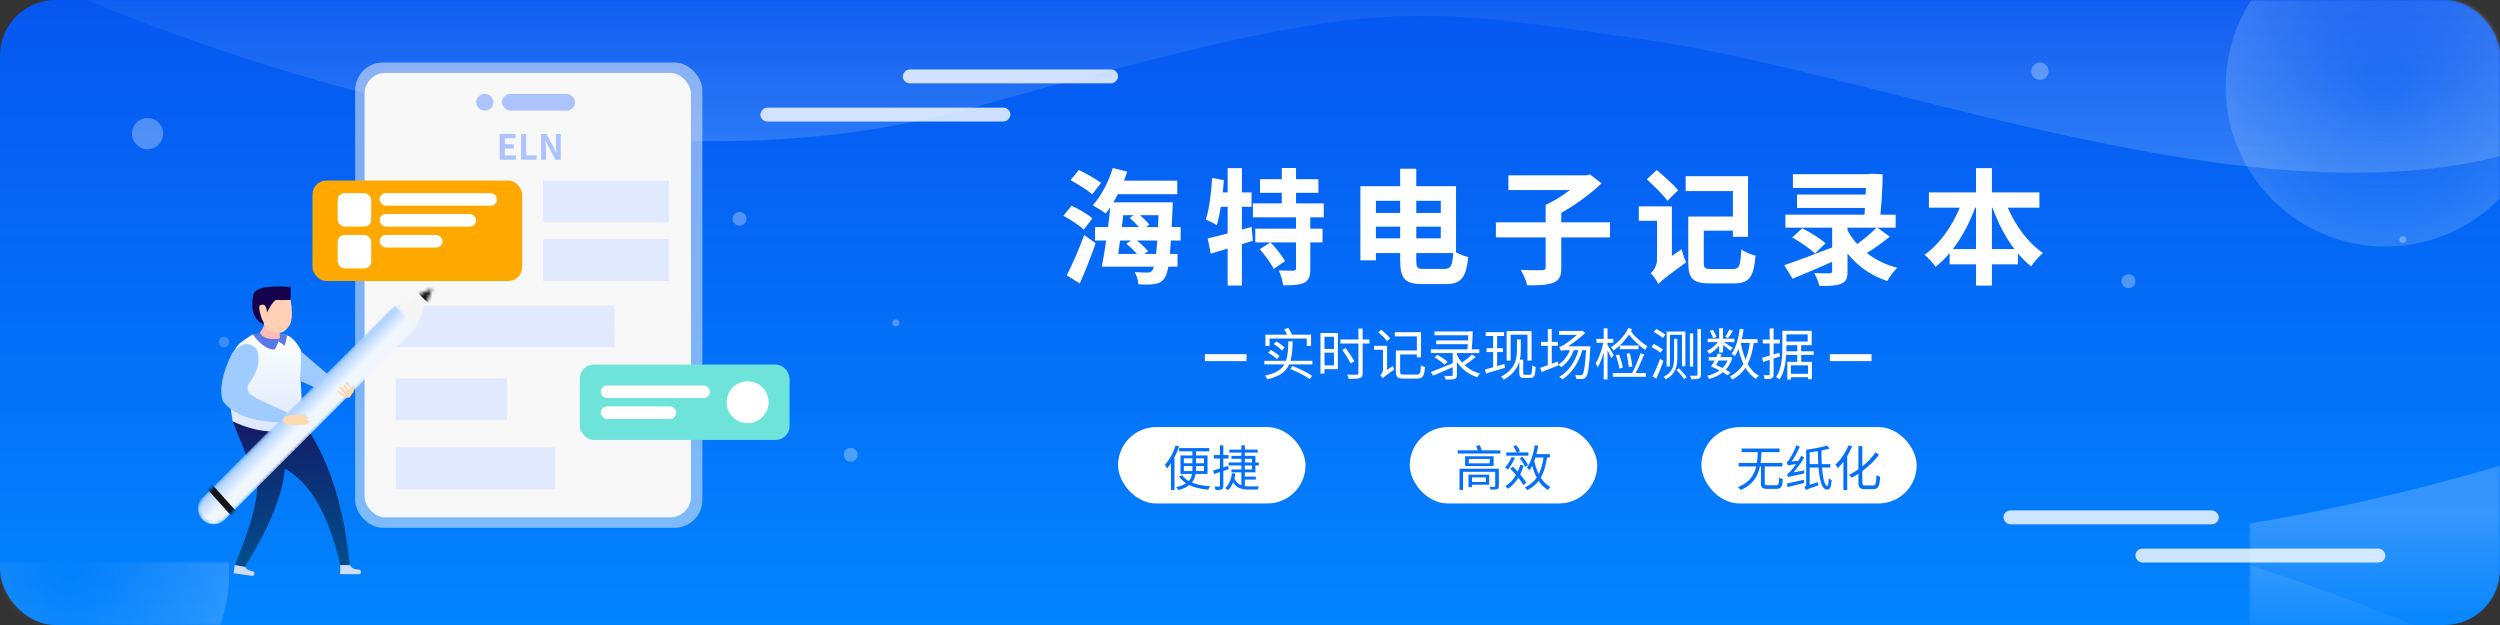 <svg xmlns="http://www.w3.org/2000/svg" xmlns:xlink="http://www.w3.org/1999/xlink" fill="none" version="1.1" width="720" height="180" viewBox="0 0 720 180"><rect x="0" y="0" width="720" height="180" fill="#333333" stroke="none"/><defs><linearGradient x1="0.5" y1="0" x2="0.5" y2="1" id="master_svg0_11_3676"><stop offset="0%" stop-color="#0657F1" stop-opacity="1"/><stop offset="100%" stop-color="#0284FE" stop-opacity="1"/></linearGradient><mask id="master_svg1_392_01283" style="mask-type:alpha" maskUnits="userSpaceOnUse"><g><path d="M0 64C0 64 0 64 0 64L720 64C720 64 720 64 720 64L720 112C720 120.837 712.837 128 704 128L16 128C7.163 128 0 120.837 0 112Z" fill="#FFFFFF" fill-opacity="1"/></g></mask><linearGradient x1="0.5" y1="0" x2="0.5" y2="1" id="master_svg2_20_1859"><stop offset="0%" stop-color="#FFFFFF" stop-opacity="0.21"/><stop offset="100%" stop-color="#FFFFFF" stop-opacity="0"/></linearGradient><mask id="master_svg3_392_01270" style="mask-type:alpha" maskUnits="userSpaceOnUse"><g><path d="M720 116C720 116 720 116 720 116L1440 116C1440 116 1440 116 1440 116L1440 164C1440 172.837 1432.837 180 1424 180L736 180C727.163 180 720 172.837 720 164Z" fill="#FFFFFF" fill-opacity="1"/></g></mask><linearGradient x1="0.5" y1="0" x2="0.5" y2="1" id="master_svg4_20_1859"><stop offset="0%" stop-color="#FFFFFF" stop-opacity="0.21"/><stop offset="100%" stop-color="#FFFFFF" stop-opacity="0"/></linearGradient><linearGradient x1="0.5" y1="0.292" x2="0.5" y2="0.79" id="master_svg5_20_2131"><stop offset="0%" stop-color="#FFFFFF" stop-opacity="0.2"/><stop offset="100%" stop-color="#FFFFFF" stop-opacity="0"/></linearGradient><clipPath id="master_svg6_392_01567"><rect x="322" y="123" width="230" height="22" rx="0"/></clipPath><mask id="master_svg7_392_01366" style="mask-type:alpha" maskUnits="userSpaceOnUse"><g><path d="M639 0C639 0 639 0 639 0L704 0C712.837 0 720 7.163 720 16L720 73C720 73 720 73 720 73L639 73C639 73 639 73 639 73Z" fill="#FFFFFF" fill-opacity="1"/></g></mask><radialGradient cx="0" cy="0" r="1" gradientUnits="userSpaceOnUse" id="master_svg8_11_3791" gradientTransform="translate(687 25) rotate(90) scale(46 46)"><stop offset="0%" stop-color="#D8D8D8" stop-opacity="0"/><stop offset="100%" stop-color="#FFFFFF" stop-opacity="0.16"/></radialGradient><mask id="master_svg9_392_01360" style="mask-type:alpha" maskUnits="userSpaceOnUse"><g><path d="M94 180C94 180 94 180 94 180L172 180C180.837 180 188 187.163 188 196L188 272C188 272 188 272 188 272L94 272C94 272 94 272 94 272Z" fill="#FFFFFF" fill-opacity="1"/></g></mask><radialGradient cx="0" cy="0" r="1" gradientUnits="userSpaceOnUse" id="master_svga_11_3791" gradientTransform="translate(168 195) rotate(90) scale(46 46)"><stop offset="0%" stop-color="#D8D8D8" stop-opacity="0"/><stop offset="100%" stop-color="#FFFFFF" stop-opacity="0.16"/></radialGradient><linearGradient x1="0.5" y1="0" x2="0.5" y2="1" id="master_svgb_343_9050"><stop offset="0%" stop-color="#151863" stop-opacity="1"/><stop offset="100%" stop-color="#004F8E" stop-opacity="1"/></linearGradient><linearGradient x1="0.5" y1="0" x2="0.5" y2="0.994" id="master_svgc_343_9091"><stop offset="0%" stop-color="#FCFFFE" stop-opacity="1"/><stop offset="100%" stop-color="#DBE5FF" stop-opacity="1"/></linearGradient><linearGradient x1="0.453" y1="0.451" x2="0.554" y2="0.552" id="master_svgd_343_02793"><stop offset="0%" stop-color="#A6CDFF" stop-opacity="1"/><stop offset="53.754%" stop-color="#EDF5FF" stop-opacity="1"/><stop offset="58.688%" stop-color="#F1F7FF" stop-opacity="1"/><stop offset="100%" stop-color="#F1F7FF" stop-opacity="1"/></linearGradient><mask id="master_svge_392_01380" style="mask-type:alpha" maskUnits="userSpaceOnUse"><g><path d="M58.325,143.294L112.711,88.881C114.478,87.113,117.345,87.113,119.112,88.881C120.879,90.648,120.879,93.513,119.112,95.28L64.726,149.692C62.959,151.461,60.092,151.461,58.325,149.692C56.558,147.925,56.558,145.061,58.325,143.294" fill="#FFFFFF" fill-opacity="1"/></g></mask><mask id="master_svgf_392_01384" style="mask-type:alpha" maskUnits="userSpaceOnUse"><g><path d="M113.53,88.04L124.483,83.12L119.927,94.442L113.53,88.04Z" fill-rule="evenodd" fill="#FFFFFF" fill-opacity="1"/></g></mask></defs><g><g><rect x="0" y="0" width="720" height="180" rx="16" fill="url(#master_svg0_11_3676)" fill-opacity="1"/></g><g transform="matrix(1,0,0,-1,0,128)" mask="url(#master_svg1_392_01283)"><g><path d="M-0.987,139L734,144L734,87.5C680.918,66.808,608.245,85.063,544.665,101.035C519.138,107.448,495.077,113.492,474.338,116.5C472.802,116.723,471.297,116.942,469.819,117.156C401.616,127.07,393.004,128.321,280.114,97Q164.778,65,-0.987,139Z" fill="url(#master_svg2_20_1859)" fill-opacity="1"/></g></g><g><ellipse cx="42.5" cy="38.5" rx="4.5" ry="4.5" fill="#FFFFFF" fill-opacity="0.3"/></g><g><ellipse cx="587.5" cy="20.5" rx="2.5" ry="2.5" fill="#FFFFFF" fill-opacity="0.3"/></g><g><ellipse cx="182.5" cy="25.5" rx="2.5" ry="2.5" fill="#82ABF7" fill-opacity="1"/></g><g><ellipse cx="197" cy="125" rx="2" ry="2" fill="#82ABF7" fill-opacity="1"/></g><g><ellipse cx="64.5" cy="98.5" rx="1.5" ry="1.5" fill="#FFFFFF" fill-opacity="0.2"/></g><g><ellipse cx="613" cy="81" rx="2" ry="2" fill="#FFFFFF" fill-opacity="0.3"/></g><g><ellipse cx="213" cy="63" rx="2" ry="2" fill="#FFFFFF" fill-opacity="0.3"/></g><g><ellipse cx="245" cy="131" rx="2" ry="2" fill="#FFFFFF" fill-opacity="0.3"/></g><g><ellipse cx="692" cy="69" rx="1" ry="1" fill="#FFFFFF" fill-opacity="0.3"/></g><g><ellipse cx="258" cy="93" rx="1" ry="1" fill="#FFFFFF" fill-opacity="0.3"/></g><g transform="matrix(-1,0,0,1,1440,0)" mask="url(#master_svg3_392_01270)"><g><path d="M719.013,191L1454,196L1454,139.5C1400.918,118.808,1328.245,137.063,1264.665,153.035C1239.138,159.448,1215.077,165.492,1194.338,168.5C1192.802,168.723,1191.297,168.942,1189.819,169.156C1121.616,179.07,1113.004,180.321,1000.114,149Q884.778,117,719.013,191Z" fill="url(#master_svg4_20_1859)" fill-opacity="1"/></g><g><path d="M706.5,185.5L1450.973,198.5L1450.973,157.5Q1373.084,178,1232.284,148C1135.498,127.378,1038.477,139.596,961.816,149.25C926.953,153.64,896.3,157.5,871.796,157.5Q793.407,157.5,706.5,130L706.5,185.5Z" fill="url(#master_svg5_20_2131)" fill-opacity="1"/></g></g><g><path d="M140.818,60L148.612,60L148.612,58.578L142.474,58.578L142.474,53.772L147.478,53.772L147.478,52.35L142.474,52.35L142.474,48.21L148.414,48.21L148.414,46.806L140.818,46.806L140.818,60ZM151.42,60L158.854,60L158.854,58.578L153.076,58.578L153.076,46.806L151.42,46.806L151.42,60ZM161.194,60L162.76,60L162.76,53.07C162.76,51.684,162.634,50.28,162.562,48.948L162.634,48.948L164.056,51.666L168.862,60L170.572,60L170.572,46.806L168.988,46.806L168.988,53.664C168.988,55.032,169.114,56.526,169.222,57.84L169.132,57.84L167.71,55.122L162.886,46.806L161.194,46.806L161.194,60Z" fill="#3D3D3D" fill-opacity="1"/></g><g><g><g><g><rect x="102.285" y="18" width="100" height="134" rx="8" fill="#F8F8F9" fill-opacity="0.5"/></g><g><g><rect x="105" y="21" width="94" height="128" rx="6" fill="#F8F8F9" fill-opacity="1"/></g><g><ellipse cx="139.632" cy="29.453" rx="2.474" ry="2.415" fill="#ADC3FF" fill-opacity="1"/></g><g><rect x="144.579" y="27.038" width="21.026" height="4.83" rx="2.415" fill="#ADC3FF" fill-opacity="1"/></g></g><g><rect x="156.427" y="52" width="36.233" height="12.051" rx="0" fill="#E1E9FF" fill-opacity="1"/></g><g><rect x="156.427" y="68.872" width="36.233" height="12.051" rx="0" fill="#E1E9FF" fill-opacity="1"/></g><g><rect x="114" y="88" width="63" height="12" rx="0" fill="#E1E9FF" fill-opacity="1"/></g><g><rect x="114" y="109" width="32" height="12" rx="0" fill="#E1E9FF" fill-opacity="1"/></g><g><rect x="114" y="128.873" width="45.895" height="12.051" rx="0" fill="#E1E9FF" fill-opacity="1"/></g><g><rect x="90" y="52" width="60.388" height="28.923" rx="4" fill="#FFA900" fill-opacity="1"/></g><g><rect x="167" y="105" width="60.388" height="21.693" rx="4" fill="#6DE3D9" fill-opacity="1"/></g><g><rect x="97.247" y="55.615" width="9.662" height="9.641" rx="2" fill="#FFFFFF" fill-opacity="1"/></g><g><rect x="97.247" y="67.667" width="9.662" height="9.641" rx="2" fill="#FFFFFF" fill-opacity="1"/></g><g><rect x="109.324" y="55.615" width="33.817" height="3.615" rx="1.808" fill="#FFFFFF" fill-opacity="1"/></g><g><rect x="109.324" y="67.667" width="18.116" height="3.615" rx="1.808" fill="#FFFFFF" fill-opacity="1"/></g><g><rect x="109.324" y="61.641" width="27.779" height="3.615" rx="1.808" fill="#FFFFFF" fill-opacity="1"/></g><g><ellipse cx="215.311" cy="115.846" rx="6.039" ry="6.026" fill="#FFFFFF" fill-opacity="1"/></g><g><rect x="173.039" y="111.026" width="31.402" height="3.615" rx="1.808" fill="#FFFFFF" fill-opacity="1"/></g><g><rect x="173.039" y="117.051" width="21.74" height="3.615" rx="1.808" fill="#FFFFFF" fill-opacity="1"/></g></g></g></g><g><path d="M143.91,46L148.56,46L148.56,44.76L145.39,44.76L145.39,42.78L147.98,42.78L147.98,41.54L145.39,41.54L145.39,39.83L148.45,39.83L148.45,38.59L143.91,38.59L143.91,46ZM150.06,46L154.55,46L154.55,44.76L151.54,44.76L151.54,38.59L150.06,38.59L150.06,46ZM155.84,46L157.25,46L157.25,43.03C157.25,42.18,157.12,41.25,157.06,40.45L157.11,40.45L157.86,42.04L159.99,46L161.5,46L161.5,38.59L160.1,38.59L160.1,41.55C160.1,42.39,160.22,43.37,160.3,44.14L160.25,44.14L159.5,42.54L157.35,38.59L155.84,38.59L155.84,46Z" fill="#ADC3FF" fill-opacity="1"/></g><g><rect x="577" y="147" width="62" height="4" rx="2" fill="#FFFFFF" fill-opacity="0.8"/></g><g transform="matrix(-1,0,0,1,644,0)"><rect x="322" y="20" width="62" height="4" rx="2" fill="#FFFFFF" fill-opacity="0.8"/></g><g><rect x="615" y="158" width="72" height="4" rx="2" fill="#FFFFFF" fill-opacity="0.8"/></g><g transform="matrix(-1,0,0,1,582,0)"><rect x="291" y="31" width="72" height="4" rx="2" fill="#FFFFFF" fill-opacity="0.8"/></g><g><g><path d="M308.312,51.892C310.436,53.008,313.208,54.772,314.576,55.96L317.096,52.684C315.656,51.53,312.776,49.94,310.688,48.965L308.312,51.892ZM306.26,62.152C308.276,63.232,310.94,64.924,312.128,66.148L314.612,62.872C313.316,61.72,310.652,60.172,308.6,59.236L306.26,62.152ZM307.232,79.295L310.976,81.642C312.56,78.104,314.216,73.888,315.548,70.036L312.236,67.696C310.724,71.908,308.672,76.48,307.232,79.295ZM325.34,62.764C326.24,63.52,327.248,64.528,328.004,65.392L323.072,65.392L323.504,61.972L326.564,61.972L325.34,62.764ZM320.48,48.386C319.256,52.396,317.096,56.536,314.72,59.128C315.728,59.668,317.564,60.82,318.428,61.504C318.86,60.964,319.292,60.352,319.724,59.704C319.58,61.504,319.364,63.448,319.112,65.392L315.368,65.392L315.368,69.28L318.572,69.28C318.176,72.088,317.744,74.716,317.312,76.804L332.324,76.804C332.18,77.344,332,77.704,331.82,77.92C331.424,78.388,331.1,78.496,330.488,78.496C329.768,78.496,328.364,78.496,326.78,78.352C327.392,79.324,327.788,80.872,327.86,81.88C329.588,81.99,331.316,81.99,332.396,81.808C333.62,81.628,334.52,81.304,335.348,80.152C335.78,79.576,336.176,78.532,336.464,76.804L339.128,76.804L339.128,73.132L336.932,73.132L337.22,69.28L340.028,69.28L340.028,65.392L337.436,65.392L337.688,60.1C337.724,59.56,337.76,58.264,337.76,58.264L320.66,58.264C321.092,57.508,321.524,56.752,321.956,55.924L339.056,55.924L339.056,52.036L323.72,52.036C324.044,51.169,324.368,50.302,324.656,49.434L320.48,48.386ZM324.368,70.18C325.412,71.008,326.6,72.16,327.464,73.132L322.064,73.132L322.568,69.28L325.772,69.28L324.368,70.18ZM328.328,61.972L333.656,61.972L333.512,65.392L330.02,65.392L331.028,64.708C330.416,63.952,329.336,62.872,328.328,61.972ZM327.464,69.28L333.296,69.28C333.188,70.792,333.08,72.052,332.936,73.132L329.516,73.132L330.668,72.34C329.948,71.476,328.652,70.252,327.464,69.28ZM362.816,71.764C364.328,73.492,366.092,75.904,366.812,77.452L370.088,75.22C369.296,73.672,367.46,71.44,365.948,69.82L373.256,69.82L373.256,77.344C373.256,77.812,373.076,77.92,372.5,77.956C371.96,77.956,370.016,77.956,368.288,77.884C368.864,79.072,369.404,80.944,369.548,82.168C372.176,82.168,374.192,82.096,375.56,81.448C376.964,80.764,377.36,79.576,377.36,77.416L377.36,69.82L380.888,69.82L380.888,65.86L377.36,65.86L377.36,62.584L381.248,62.584L381.248,58.588L373.256,58.588L373.256,55.528L379.7,55.528L379.7,51.604L373.256,51.604L373.256,48.387L369.152,48.387L369.152,51.604L362.888,51.604L362.888,55.528L369.152,55.528L369.152,58.588L360.836,58.588L360.836,62.584L373.256,62.584L373.256,65.86L361.52,65.86L361.52,69.82L365.84,69.82L362.816,71.764ZM349.1,51.243C348.848,55.636,348.236,60.352,347.264,63.232C348.128,63.592,349.712,64.348,350.432,64.852C350.864,63.412,351.26,61.576,351.584,59.56L353.564,59.56L353.564,67.228C351.368,67.804,349.388,68.308,347.804,68.668L348.704,73.06L353.564,71.584L353.564,82.241L357.668,82.241L357.668,70.324L360.8,69.352L360.476,65.356L357.668,66.112L357.668,59.56L360.44,59.56L360.44,55.42L357.668,55.42L357.668,48.421L353.564,48.421L353.564,55.42L352.16,55.42L352.484,51.885L349.1,51.243ZM403.244,65.284L403.244,68.632L396.26,68.632L396.26,65.284L403.244,65.284ZM407.888,65.284L414.944,65.284L414.944,68.632L407.888,68.632L407.888,65.284ZM403.244,61.324L396.26,61.324L396.26,57.832L403.244,57.832L403.244,61.324ZM407.888,61.324L407.888,57.832L414.944,57.832L414.944,61.324L407.888,61.324ZM391.796,53.62L391.796,74.968L396.26,74.968L396.26,72.88L403.244,72.88L403.244,74.788C403.244,80.332,404.648,81.808,409.616,81.808C410.732,81.808,415.34,81.808,416.528,81.808C420.92,81.808,422.252,79.72,422.864,74.032C421.82,73.816,420.416,73.24,419.336,72.664L419.336,53.62L407.888,53.62L407.888,48.602L403.244,48.602L403.244,53.62L391.796,53.62ZM418.544,72.88C418.256,76.516,417.824,77.452,416.06,77.452C415.124,77.452,411.092,77.452,410.12,77.452C408.14,77.452,407.888,77.128,407.888,74.824L407.888,72.88L418.544,72.88ZM445.148,59.02L445.148,64.024L430.82,64.024L430.82,68.38L445.148,68.38L445.148,76.984C445.148,77.596,444.896,77.776,444.104,77.812C443.312,77.848,440.504,77.848,437.984,77.704C438.704,78.928,439.568,80.908,439.82,82.168C443.132,82.205,445.616,82.096,447.38,81.412C449.108,80.728,449.648,79.504,449.648,77.092L449.648,68.38L463.688,68.38L463.688,64.024L449.648,64.024L449.648,61.288C453.788,59.02,458.144,55.78,461.24,52.792L457.928,50.235L456.956,50.488L434.42,50.488L434.42,54.736L452.168,54.736C450.044,56.32,447.452,57.94,445.148,59.02ZM474.272,51.64C476.324,53.476,479.024,56.14,480.212,57.832L483.308,54.772C481.94,53.152,479.168,50.668,477.152,48.967L474.272,51.64ZM471.968,59.452L471.968,63.592L477.224,63.592L477.224,74.68C477.224,76.624,476.18,78.028,475.388,78.676C476.072,79.324,477.224,80.908,477.62,81.81C478.268,81.016,479.42,80.044,485.612,75.544C485.18,74.716,484.568,72.916,484.316,71.764L481.508,73.708L481.508,59.452L471.968,59.452ZM485.468,50.74L485.468,55.024L499.076,55.024L499.076,62.368L486.224,62.368L486.224,75.724C486.224,80.368,487.736,81.628,492.56,81.628C493.568,81.628,498.248,81.628,499.328,81.628C503.792,81.628,505.052,79.864,505.592,73.636C504.368,73.312,502.496,72.592,501.488,71.836C501.236,76.66,500.948,77.488,499.004,77.488C497.888,77.488,493.964,77.488,493.028,77.488C491.012,77.488,490.688,77.236,490.688,75.688L490.688,66.436L499.076,66.436L499.076,68.2L503.432,68.2L503.432,50.74L485.468,50.74ZM516.176,68.38C518.444,69.676,521.36,71.656,522.692,73.024L525.752,70.072C524.276,68.704,521.288,66.868,519.056,65.752L516.176,68.38ZM516.356,50.164L516.356,54.124L537.38,54.124L537.308,56.032L517.544,56.032L517.544,59.884L537.092,59.884L536.984,61.828L514.196,61.828L514.196,65.572L527.66,65.572L527.66,71.26C522.584,73.24,517.292,75.22,513.872,76.372L516.248,80.26C519.56,78.928,523.664,77.164,527.66,75.4L527.66,78.064C527.66,78.568,527.444,78.712,526.868,78.712C526.328,78.748,524.24,78.748,522.512,78.64C523.088,79.684,523.736,81.232,523.988,82.348C526.724,82.385,528.668,82.312,530.144,81.772C531.62,81.196,532.088,80.224,532.088,78.172L532.088,73.024C535.004,76.624,538.784,79.36,543.536,80.944C544.184,79.756,545.444,77.992,546.416,77.128C543.032,76.228,540.08,74.788,537.668,72.88C539.756,71.584,542.168,69.856,544.256,68.164L540.692,65.572L545.948,65.572L545.948,61.828L541.556,61.828C541.916,58.12,542.168,53.944,542.204,50.2L538.748,50.019L537.956,50.164L516.356,50.164ZM532.088,65.572L540.44,65.572C539,67.048,536.804,68.884,534.86,70.288C533.78,69.064,532.844,67.768,532.088,66.328L532.088,65.572ZM569.096,59.812L569.096,71.728L562.436,71.728C565.028,68.344,567.224,64.24,568.844,59.812L569.096,59.812ZM573.668,59.812L573.812,59.812C575.432,64.204,577.556,68.344,580.148,71.728L573.668,71.728L573.668,59.812ZM569.096,48.421L569.096,55.42L555.524,55.42L555.524,59.812L564.416,59.812C562.148,65.284,558.476,70.468,554.264,73.348C555.272,74.176,556.676,75.76,557.432,76.842C558.872,75.729,560.24,74.395,561.5,72.88L561.5,76.12L569.096,76.12L569.096,82.256L573.668,82.256L573.668,76.12L581.156,76.12L581.156,72.988C582.344,74.395,583.604,75.657,584.972,76.703C585.728,75.477,587.276,73.782,588.392,72.88C584.18,70.036,580.508,65.104,578.24,59.812L587.348,59.812L587.348,55.42L573.668,55.42L573.668,48.421L569.096,48.421Z" fill="#FFFFFF" fill-opacity="1"/></g></g><g clip-path="url(#master_svg6_392_01567)"><g><g><rect x="322" y="123" width="54" height="22" rx="11" fill="#FFFFFF" fill-opacity="1"/></g><g><path d="M339.97,131.166L339.97,136.486L343.316,136.486C343.19,137.214,342.924,137.914,342.364,138.53C341.566,138.082,340.936,137.522,340.488,136.85L339.578,137.172C340.096,137.97,340.768,138.642,341.594,139.174C340.936,139.622,340.012,140.014,338.752,140.294C338.962,140.504,339.256,140.91,339.382,141.163C340.768,140.77,341.776,140.28,342.518,139.692C344.002,140.42,345.836,140.84,347.95,141.036C348.076,140.742,348.342,140.308,348.58,140.056C346.522,139.93,344.702,139.58,343.26,138.978C343.89,138.222,344.198,137.368,344.338,136.486L347.768,136.486L347.768,131.166L344.45,131.166L344.45,129.99L348.258,129.99L348.258,129.038L339.592,129.038L339.592,129.99L343.414,129.99L343.414,131.166L339.97,131.166ZM340.95,134.218L343.414,134.218L343.414,134.904L343.4,135.674L340.95,135.674L340.95,134.218ZM344.45,134.218L346.746,134.218L346.746,135.674L344.436,135.674L344.45,134.918L344.45,134.218ZM340.95,131.992L343.414,131.992L343.414,133.42L340.95,133.42L340.95,131.992ZM344.45,131.992L346.746,131.992L346.746,133.42L344.45,133.42L344.45,131.992ZM338.598,128.292C337.912,130.41,336.75,132.51,335.49,133.882C335.7,134.12,336.008,134.666,336.106,134.918C336.498,134.47,336.876,133.966,337.24,133.406L337.24,141.093L338.248,141.093L338.248,131.698C338.766,130.704,339.228,129.64,339.592,128.574L338.598,128.292ZM354.81,136.276C354.558,138.11,353.97,139.622,352.864,140.574C353.102,140.714,353.508,141.008,353.676,141.178C354.292,140.588,354.782,139.818,355.146,138.908C356.126,140.56,357.596,140.994,359.766,140.994L362.23,140.994C362.258,140.742,362.412,140.294,362.552,140.07C362.062,140.084,360.144,140.084,359.808,140.084C359.346,140.084,358.912,140.056,358.506,140L358.506,138.124L361.684,138.124L361.684,137.27L358.506,137.27L358.506,136.038L361.558,136.038L361.558,134.05L362.552,134.05L362.552,133.182L361.558,133.182L361.558,131.292L358.506,131.292L358.506,130.354L362.216,130.354L362.216,129.486L358.506,129.486L358.506,128.235L357.512,128.235L357.512,129.486L354.04,129.486L354.04,130.354L357.512,130.354L357.512,131.292L354.656,131.292L354.656,132.132L357.512,132.132L357.512,133.182L353.844,133.182L353.844,134.05L357.512,134.05L357.512,135.212L354.656,135.212L354.656,136.038L357.512,136.038L357.512,139.776C356.63,139.454,355.958,138.852,355.51,137.788C355.622,137.354,355.72,136.892,355.79,136.402L354.81,136.276ZM360.578,134.05L360.578,135.212L358.506,135.212L358.506,134.05L360.578,134.05ZM360.578,133.182L358.506,133.182L358.506,132.132L360.578,132.132L360.578,133.182ZM351.338,128.249L351.338,131.068L349.588,131.068L349.588,132.048L351.338,132.048L351.338,134.918L349.392,135.506L349.658,136.514L351.338,135.968L351.338,139.902C351.338,140.098,351.268,140.154,351.1,140.154C350.932,140.168,350.386,140.168,349.784,140.14C349.91,140.434,350.05,140.868,350.078,141.12C350.974,141.134,351.506,141.092,351.842,140.924C352.192,140.77,352.318,140.476,352.318,139.902L352.318,135.646L353.858,135.142L353.704,134.176L352.318,134.61L352.318,132.048L353.83,132.048L353.83,131.068L352.318,131.068L352.318,128.249L351.338,128.249Z" fill="#046FF8" fill-opacity="1"/></g></g><g><g><rect x="406" y="123" width="54" height="22" rx="11" fill="#FFFFFF" fill-opacity="1"/></g><g><path d="M423.004,132.174L429.066,132.174L429.066,133.448L423.004,133.448L423.004,132.174ZM421.954,131.404L421.954,134.218L430.158,134.218L430.158,131.404L421.954,131.404ZM425.174,128.432L425.58,129.696L419.826,129.696L419.826,130.62L432.118,130.62L432.118,129.696L426.742,129.696C426.588,129.246,426.378,128.656,426.182,128.193L425.174,128.432ZM420.344,135.002L420.344,141.107L421.352,141.107L421.352,135.884L430.62,135.884L430.62,140.014C430.62,140.168,430.55,140.224,430.382,140.224C430.214,140.224,429.556,140.238,428.954,140.21C429.08,140.434,429.234,140.756,429.29,141.008C430.186,141.008,430.788,141.008,431.166,140.882C431.544,140.742,431.67,140.518,431.67,140L431.67,135.002L420.344,135.002ZM422.934,136.71L422.934,140.296L423.928,140.296L423.928,139.594L428.884,139.594L428.884,136.71L422.934,136.71ZM423.928,137.494L427.932,137.494L427.932,138.81L423.928,138.81L423.928,137.494ZM435.366,131.6C434.918,132.679,434.218,133.828,433.49,134.626C433.7,134.766,434.078,135.103,434.232,135.257C434.96,134.416,435.758,133.085,436.276,131.866L435.366,131.6ZM437.676,131.979C438.306,132.735,438.964,133.772,439.23,134.458L440.07,133.968C439.79,133.296,439.104,132.287,438.46,131.558L437.676,131.979ZM435.814,128.572C436.22,129.091,436.626,129.793,436.822,130.284L433.812,130.284L433.812,131.236L440.182,131.236L440.182,130.284L437.004,130.284L437.774,129.933C437.578,129.456,437.13,128.74,436.682,128.221L435.814,128.572ZM434.932,134.963C435.492,135.509,436.08,136.139,436.626,136.784C435.842,138.143,434.806,139.236,433.532,140.02C433.756,140.188,434.134,140.58,434.274,140.777C435.464,139.964,436.472,138.899,437.284,137.582C437.886,138.353,438.404,139.095,438.712,139.684L439.552,139.025C439.174,138.353,438.53,137.498,437.816,136.644C438.208,135.859,438.544,134.991,438.81,134.066L437.816,133.884C437.634,134.584,437.396,135.229,437.116,135.845C436.654,135.341,436.164,134.836,435.716,134.402L434.932,134.963ZM442.198,131.768L444.536,131.768C444.256,133.646,443.836,135.243,443.164,136.56C442.59,135.411,442.156,134.122,441.862,132.749L442.198,131.768ZM442.03,128.22C441.624,130.718,440.924,133.113,439.776,134.64C440,134.822,440.35,135.229,440.49,135.439C440.77,135.046,441.022,134.612,441.26,134.136C441.61,135.383,442.044,136.531,442.576,137.54C441.75,138.759,440.644,139.698,439.16,140.384C439.384,140.566,439.748,140.973,439.888,141.169C441.232,140.468,442.296,139.586,443.122,138.479C443.85,139.586,444.732,140.496,445.796,141.113C445.964,140.847,446.3,140.468,446.538,140.272C445.404,139.684,444.48,138.745,443.724,137.568C444.634,136.027,445.194,134.122,445.558,131.768L446.356,131.768L446.356,130.788L442.478,130.788C442.688,130.016,442.856,129.202,443.01,128.375L442.03,128.22Z" fill="#046FF8" fill-opacity="1"/></g></g><g><g><rect x="490" y="123" width="62" height="22" rx="11" fill="#FFFFFF" fill-opacity="1"/></g><g><path d="M501.596,129.178L501.596,130.214L506.244,130.214C506.202,131.208,506.16,132.272,505.992,133.322L500.728,133.322L500.728,134.344L505.796,134.344C505.222,136.752,503.864,139.006,500.546,140.266C500.812,140.476,501.12,140.855,501.26,141.123C504.872,139.678,506.272,137.088,506.86,134.344L507.154,134.344L507.154,139.16C507.154,140.434,507.546,140.798,509.002,140.798C509.296,140.798,511.298,140.798,511.62,140.798C512.964,140.798,513.3,140.21,513.44,137.97C513.132,137.9,512.67,137.718,512.418,137.522C512.348,139.44,512.236,139.762,511.55,139.762C511.116,139.762,509.436,139.762,509.1,139.762C508.386,139.762,508.246,139.664,508.246,139.16L508.246,134.344L513.314,134.344L513.314,133.322L507.042,133.322C507.196,132.272,507.266,131.222,507.294,130.214L512.516,130.214L512.516,129.178L501.596,129.178ZM514.63,139.258L514.826,140.28C516.156,139.944,517.92,139.51,519.614,139.09L519.516,138.18C517.71,138.6,515.862,139.006,514.63,139.258ZM514.896,134.078C515.106,133.98,515.442,133.896,517.276,133.644C516.632,134.582,516.03,135.324,515.764,135.604C515.316,136.108,514.98,136.444,514.672,136.5C514.77,136.752,514.924,137.172,514.994,137.396L514.994,137.452L515.008,137.438C515.316,137.27,515.848,137.13,519.628,136.36C519.614,136.15,519.6,135.758,519.628,135.478L516.506,136.052C517.612,134.82,518.69,133.308,519.614,131.794L518.76,131.261C518.508,131.752,518.214,132.242,517.906,132.719L515.974,132.915C516.842,131.71,517.696,130.168,518.34,128.668L517.374,128.22C516.772,129.916,515.708,131.752,515.386,132.228C515.064,132.705,514.812,133.041,514.56,133.097C514.686,133.364,514.84,133.868,514.896,134.078ZM520.146,141.15C520.412,140.952,520.832,140.756,523.716,139.776C523.66,139.552,523.604,139.146,523.59,138.866L521.182,139.608L521.182,134.652L523.744,134.652C524.038,138.39,524.724,140.994,526.152,140.994C527.034,140.994,527.37,140.378,527.51,138.264C527.258,138.166,526.894,137.956,526.67,137.746C526.628,139.286,526.502,139.972,526.25,139.972C525.522,139.972,524.99,137.886,524.738,134.652L527.132,134.652L527.132,133.672L524.668,133.672C524.598,132.481,524.57,131.149,524.584,129.747C525.438,129.579,526.236,129.397,526.922,129.187L526.166,128.332C524.752,128.794,522.302,129.229,520.188,129.523L520.188,139.328C520.188,139.902,519.894,140.182,519.684,140.308C519.838,140.504,520.062,140.924,520.146,141.15ZM523.674,133.672L521.182,133.672L521.182,130.28C521.952,130.182,522.764,130.07,523.548,129.93C523.562,131.247,523.604,132.509,523.674,133.672ZM540.138,130.265C539.158,131.763,537.814,133.15,536.344,134.313L536.344,128.485L535.224,128.485L535.224,135.153C534.328,135.784,533.404,136.33,532.508,136.778C532.774,136.975,533.11,137.339,533.278,137.577C533.922,137.241,534.58,136.863,535.224,136.442L535.224,138.866C535.224,140.434,535.644,140.868,537.044,140.868C537.352,140.868,539.214,140.868,539.536,140.868C541.02,140.868,541.314,139.944,541.468,137.325C541.146,137.241,540.698,137.017,540.418,136.806C540.32,139.202,540.222,139.818,539.48,139.818C539.074,139.818,537.492,139.818,537.156,139.818C536.484,139.818,536.344,139.664,536.344,138.894L536.344,135.672C538.15,134.355,539.858,132.744,541.146,130.937L540.138,130.265ZM532.382,128.233C531.528,130.377,530.1,132.464,528.588,133.809C528.812,134.047,529.162,134.593,529.288,134.831C529.834,134.299,530.38,133.668,530.898,132.968L530.898,141.122L532.004,141.122L532.004,131.329C532.536,130.447,533.026,129.494,533.418,128.556L532.382,128.233Z" fill="#046FF8" fill-opacity="1"/></g></g></g><g mask="url(#master_svg7_392_01366)"><g><ellipse cx="687" cy="25" rx="46" ry="46" fill="url(#master_svg8_11_3791)" fill-opacity="1"/></g></g><g transform="matrix(-1,0,0,-1,188,360)" mask="url(#master_svg9_392_01360)"><g><ellipse cx="168" cy="195" rx="46" ry="46" fill="url(#master_svga_11_3791)" fill-opacity="1"/></g></g><g><g><path d="M97.979,162.745L97.979,165.361L103.625,165.361C104.272,164.743,103.906,164.41,103.625,164.053Q101.42,164.053,100.802,162.745Q99.275,161.982,97.979,162.745Z" fill-rule="evenodd" fill="#CDDBFF" fill-opacity="1"/></g><g transform="matrix(0.99,0.139,-0.139,0.99,23.228,-7.856)"><path d="M67.68,162.577L67.68,165.193L73.327,165.193C73.974,164.575,73.608,164.242,73.327,163.885Q71.121,163.885,70.504,162.577Q68.976,161.814,67.68,162.577Z" fill-rule="evenodd" fill="#CDDBFF" fill-opacity="1"/></g><g><path d="M67.004,121.351Q73.207,136.87,74.004,138.215Q74.917,144.997,67.652,162.745L70.555,163.251Q81.394,145.616,82.017,134.947Q93.051,141.04,97.979,162.745L100.724,162.745Q98.462,139.136,89.052,124.278Q87.767,121.544,86.461,118.922L67.004,121.351Z" fill-rule="evenodd" fill="url(#master_svgb_343_9050)" fill-opacity="1"/></g><g><path d="M72.579,96.392Q69.897,98.13,68.877,99.055Q64.071,103.715,67.004,121.351Q77.984,126.519,87.347,122.561Q86.734,113.33,86.577,108.784Q87.346,102.364,86.577,100.663Q84.434,96.861,82.033,96.377L72.579,96.392Z" fill-rule="evenodd" fill="url(#master_svgc_343_9091)" fill-opacity="1"/></g><g><path d="M75.851,93.947Q75.598,94.791,74.801,95.868C75.705,97.766,79.507,98.284,80.626,97.615C81.058,97.356,80.665,97.192,80.596,96.842Q80.547,96.588,80.626,95.868L75.851,93.947Z" fill-rule="evenodd" fill="#FFB9B7" fill-opacity="1"/></g><g><path d="M74.938,92.353Q76.006,91.805,76.006,93.458C76.006,95.111,80.261,96.797,81.986,95.27C83.711,93.743,84.639,92.543,83.711,86.383Q82.783,80.223,74.814,87.976C73.677,88.376,73.754,89.867,74.938,92.353Z" fill-rule="evenodd" fill="#FFD0B6" fill-opacity="1"/></g><g><path d="M76.006,93.458Q71.728,91.547,72.912,85.26Q72.912,81.904,83.711,82.619L83.711,86.383Q81.239,86.45,79.463,86.383Q78.312,87.081,76.897,89.998Q76.715,87,74.814,87.976Q74.227,88.841,76.006,93.458Z" fill-rule="evenodd" fill="#16024C" fill-opacity="1"/></g><g><path d="M74.801,95.868L72.849,96.377Q76.03,100.663,79.041,100.663Q79.972,99.343,80.215,98.266L81.946,99.555Q82.64,97.636,82.64,96.377C82.327,96.476,82.001,96.355,81.615,96.347Q81.287,96.34,80.528,96.377C80.681,97.16,80.756,97.386,80.215,97.629C78.173,97.634,76.159,97.821,74.801,95.868Z" fill-rule="evenodd" fill="#587AE7" fill-opacity="1"/></g><g><path d="M86.768,101.301L94.992,108.297L92.104,112.235L86.461,109.682L86.768,101.301Z" fill-rule="evenodd" fill="#A0CBFF" fill-opacity="1"/></g><g><g mask="url(#master_svge_392_01380)"><g><path d="M58.325,143.294L112.711,88.881C114.478,87.113,117.345,87.113,119.112,88.881C120.879,90.648,120.879,93.513,119.112,95.28L64.726,149.692C62.959,151.461,60.092,151.461,58.325,149.692C56.558,147.925,56.558,145.061,58.325,143.294" fill="url(#master_svgd_343_02793)" fill-opacity="1"/></g><g transform="matrix(0.669,0.743,-0.743,0.669,123.612,0.862)"><rect x="60.805" y="139.28" width="12.607" height="1.939" rx="0" fill="#151515" fill-opacity="1"/><rect x="60.805" y="139.28" width="12.607" height="1.939" rx="0" fill-opacity="0" stroke-opacity="1" stroke="#151515" fill="none" stroke-width="0"/></g></g><g mask="url(#master_svgf_392_01384)"><g><path d="M113.53,88.04L124.483,83.12L119.927,94.442L113.53,88.04Z" fill-rule="evenodd" fill="#F5F5F5" fill-opacity="1"/></g><g transform="matrix(0.719,0.695,-0.694,0.72,88.737,-63.11)"><rect x="122.424" y="78.27" width="7.111" height="5.818" rx="0" fill="#151515" fill-opacity="1"/></g></g></g><g><path d="M66.834,101.708Q70.705,97.02,74.004,100.663Q75.674,105.399,71.357,110.944Q70.898,112.951,72.849,114.137Q74.801,115.322,82.64,118.731L81.287,121.702Q68.375,121.303,64.207,115.53Q62.515,110.6,66.834,101.708Z" fill-rule="evenodd" fill="#A0CBFF" fill-opacity="1"/></g><g><path d="M81.3,121.108Q81.752,121.483,82.101,122.131C82.916,122.559,86.022,122.445,87.165,122.445C88.308,122.445,87.774,122.131,88.41,122.131C89.046,122.131,88.818,122.131,88.818,122.131C88.818,122.131,88.351,121.702,88.818,121.702Q89.286,121.702,88.818,121.108Q87.591,120.776,87.774,120.563C89.095,120.563,88.185,120.79,88.818,120.563C88.818,119.423,87.115,119.9,87.774,119.9Q88.434,119.9,87.774,119.474Q84.603,119.474,84.078,119.474Q83.553,119.474,82.64,119.9L82.101,119.9L81.3,121.108Z" fill-rule="evenodd" fill="#FCD9AF" fill-opacity="1"/></g><g><path d="M99.212,114.501L97.107,112.905Q96.88,112.487,97.519,112.487Q98.053,112.815,98.843,113.494Q99.561,113.5,99.192,113.251Q98.824,113.002,97.836,111.914Q97.522,110.684,98.182,111.299Q98.843,111.914,99.532,112.797L99.783,112.487L98.843,111.042Q98.892,110.737,99.212,110.737Q99.532,110.737,100.349,112.487L100.7,111.914L99.532,110.327Q99.999,109.612,100.349,110.327Q100.7,111.042,101.018,111.914Q101.363,111.556,101.363,111.299C101.363,111.042,101.839,110.684,101.839,111.299Q101.839,111.914,101.839,112.905L101.363,113.494L100.7,114.501L99.212,114.501Z" fill-rule="evenodd" fill="#FCD9AF" fill-opacity="1"/></g></g><g><g><path d="M371.608,106.29C373.736,107.091,375.864,108.197,377.16,109.191L377.896,108.245C376.568,107.3,374.328,106.194,372.184,105.409L371.608,106.29ZM366.84,99.088C367.704,99.6,368.728,100.4,369.192,100.96L369.96,100.096C369.464,99.52,368.424,98.8,367.56,98.32L366.84,99.088ZM365.24,101.584C366.152,102.08,367.224,102.88,367.736,103.456L368.472,102.544C367.944,101.984,366.856,101.248,365.96,100.784L365.24,101.584ZM364.44,96.384L364.44,99.632L365.64,99.632L365.64,97.504L376.344,97.504L376.344,99.632L377.592,99.632L377.592,96.384L372.104,96.384C371.864,95.822,371.448,95.036,371.048,94.442L369.864,94.811C370.152,95.293,370.456,95.87,370.68,96.384L364.44,96.384ZM364.136,103.904L364.136,104.944L369.912,104.944C369.016,106.499,367.368,107.54,364.296,108.181C364.552,108.454,364.856,108.918,364.984,109.239C368.584,108.406,370.376,107.011,371.288,104.944L377.96,104.944L377.96,103.904L371.656,103.904C372.12,102.352,372.232,100.496,372.296,98.304L371.048,98.304C370.984,100.576,370.888,102.416,370.376,103.904L364.136,103.904ZM386.584,100.768C387.432,102,388.52,103.696,389.032,104.672L390.088,104.064C389.544,103.088,388.44,101.456,387.576,100.24L386.584,100.768ZM384.184,101.568L384.184,105.216L381.448,105.216L381.448,101.568L384.184,101.568ZM384.184,100.496L381.448,100.496L381.448,96.992L384.184,96.992L384.184,100.496ZM380.296,95.904L380.296,107.6L381.448,107.6L381.448,106.304L385.304,106.304L385.304,95.904L380.296,95.904ZM391.224,94.635L391.224,97.76L386.04,97.76L386.04,98.944L391.224,98.944L391.224,107.472C391.224,107.792,391.096,107.904,390.776,107.904C390.424,107.936,389.24,107.936,387.992,107.888C388.168,108.24,388.36,108.784,388.44,109.12C390.04,109.12,391.064,109.104,391.64,108.896C392.216,108.704,392.44,108.352,392.44,107.472L392.44,98.944L394.392,98.944L394.392,97.76L392.44,97.76L392.44,94.635L391.224,94.635ZM396.984,95.696C397.864,96.48,398.984,97.568,399.48,98.272L400.36,97.424C399.8,96.752,398.68,95.696,397.816,94.957L396.984,95.696ZM398.2,108.976L398.2,108.96C398.424,108.656,398.872,108.32,401.528,106.432C401.4,106.192,401.224,105.712,401.144,105.392L399.48,106.528L399.48,99.584L395.736,99.584L395.736,100.752L398.296,100.752L398.296,106.512C398.296,107.296,397.8,107.84,397.512,108.064C397.736,108.272,398.072,108.72,398.2,108.976ZM401.704,95.68L401.704,96.88L408.056,96.88L408.056,100.928L402.008,100.928L402.008,107.088C402.008,108.656,402.584,109.04,404.376,109.04C404.776,109.04,407.64,109.04,408.056,109.04C409.8,109.04,410.216,108.32,410.392,105.712C410.04,105.632,409.528,105.424,409.224,105.2C409.144,107.472,408.984,107.888,407.992,107.888C407.368,107.888,404.936,107.888,404.456,107.888C403.432,107.888,403.24,107.744,403.24,107.104L403.24,102.08L408.056,102.08L408.056,102.912L409.256,102.912L409.256,95.68L401.704,95.68ZM413.144,102.928C414.184,103.504,415.448,104.416,416.056,105.024L416.904,104.192C416.264,103.584,414.968,102.736,413.96,102.192L413.144,102.928ZM413.144,95.456L413.144,96.56L422.84,96.56L422.776,98.032L413.624,98.032L413.624,99.136L422.712,99.136L422.616,100.608L412.072,100.608L412.072,101.68L418.376,101.68L418.376,104.608C416.056,105.568,413.64,106.544,412.088,107.136L412.728,108.208C414.296,107.536,416.392,106.64,418.376,105.76L418.376,107.968C418.376,108.192,418.296,108.256,418.04,108.272C417.784,108.288,416.888,108.288,415.944,108.256C416.104,108.56,416.296,109.008,416.36,109.312C417.608,109.312,418.424,109.312,418.92,109.136C419.432,108.96,419.592,108.672,419.592,107.984L419.592,104.224C420.968,106.304,422.968,107.856,425.464,108.64C425.624,108.32,425.992,107.856,426.248,107.6C424.52,107.136,423.016,106.288,421.8,105.168C422.824,104.544,424.024,103.648,424.984,102.832L423.96,102.08C423.24,102.8,422.056,103.744,421.064,104.416C420.472,103.744,419.976,102.976,419.592,102.16L419.592,101.68L426.04,101.68L426.04,100.608L423.864,100.608C424.008,98.96,424.12,96.992,424.152,95.456L423.208,95.392L423,95.456L413.144,95.456ZM433.912,95.344L433.912,103.856L435.064,103.856L435.064,96.4L439.912,96.4L439.912,103.856L441.096,103.856L441.096,95.344L433.912,95.344ZM427.688,106.4L427.96,107.568C429.48,107.104,431.512,106.496,433.416,105.936L433.272,104.816L431.176,105.44L431.176,101.392L432.856,101.392L432.856,100.272L431.176,100.272L431.176,96.768L433.176,96.768L433.176,95.648L427.88,95.648L427.88,96.768L430.024,96.768L430.024,100.272L428.12,100.272L428.12,101.392L430.024,101.392L430.024,105.776C429.144,106.016,428.344,106.24,427.688,106.4ZM436.872,97.76L436.872,100.848C436.872,103.36,436.36,106.384,432.312,108.464C432.552,108.64,432.936,109.09,433.064,109.332C435.72,107.936,436.984,106.032,437.56,104.112L437.56,107.488C437.56,108.576,437.976,108.864,439.096,108.864L440.568,108.864C441.944,108.864,442.136,108.224,442.28,105.696C441.976,105.632,441.592,105.456,441.304,105.216C441.224,107.504,441.128,107.952,440.568,107.952L439.256,107.952C438.808,107.952,438.68,107.84,438.68,107.376L438.68,103.584L437.704,103.584C437.928,102.656,437.992,101.728,437.992,100.88L437.992,97.76L436.872,97.76ZM449.576,101.056C449.72,100.928,450.232,100.864,450.968,100.864L452.104,100.864C451.432,102.624,450.28,104.08,448.808,105.04L448.616,104.112L446.904,104.752L446.904,99.6L448.664,99.6L448.664,98.464L446.904,98.464L446.904,94.749L445.768,94.749L445.768,98.464L443.8,98.464L443.8,99.6L445.768,99.6L445.768,105.168C444.936,105.472,444.184,105.744,443.576,105.936L443.976,107.152C445.352,106.608,447.16,105.888,448.84,105.216L448.808,105.072C449.064,105.232,449.496,105.552,449.672,105.744C451.208,104.624,452.52,102.944,453.24,100.864L454.584,100.864C453.576,104.288,451.784,106.944,449.064,108.576C449.336,108.736,449.8,109.072,449.992,109.266C452.696,107.456,454.6,104.624,455.704,100.864L456.792,100.864C456.504,105.568,456.168,107.392,455.752,107.84C455.592,108.032,455.448,108.08,455.192,108.064C454.904,108.064,454.296,108.064,453.64,108C453.832,108.32,453.96,108.8,453.976,109.136C454.648,109.168,455.304,109.184,455.688,109.136C456.152,109.088,456.472,108.96,456.776,108.576C457.336,107.92,457.672,105.936,458.008,100.32C458.024,100.144,458.04,99.728,458.04,99.728L451.608,99.728C453.192,98.72,454.872,97.408,456.584,95.888L455.688,95.216L455.432,95.312L449,95.312L449,96.448L454.152,96.448C452.76,97.712,451.208,98.8,450.68,99.136C450.056,99.536,449.464,99.872,449.064,99.92C449.224,100.224,449.48,100.784,449.576,101.056ZM466.488,99.52L466.488,100.56L471.912,100.56L471.912,99.52L466.488,99.52ZM465.352,102.32C465.8,103.536,466.248,105.136,466.376,106.192L467.368,105.904C467.224,104.88,466.776,103.296,466.296,102.08L465.352,102.32ZM468.456,101.872C468.744,103.088,469.016,104.672,469.096,105.728L470.104,105.552C470.008,104.512,469.72,102.96,469.4,101.744L468.456,101.872ZM461.864,94.553L461.864,97.6L459.784,97.6L459.784,98.72L461.752,98.72C461.32,100.832,460.424,103.312,459.528,104.624C459.72,104.912,460.008,105.44,460.136,105.792C460.776,104.8,461.384,103.2,461.864,101.536L461.864,109.269L462.968,109.269L462.968,100.928C463.384,101.712,463.848,102.64,464.056,103.136L464.776,102.288C464.536,101.808,463.336,99.92,462.968,99.376L462.968,98.72L464.632,98.72L464.632,97.6L462.968,97.6L462.968,94.553L461.864,94.553ZM468.984,94.441C467.896,96.702,465.992,98.736,463.976,99.968C464.2,100.208,464.552,100.72,464.696,100.96C466.328,99.824,467.928,98.224,469.144,96.382C470.376,97.984,472.216,99.712,473.832,100.784C473.96,100.464,474.232,99.984,474.456,99.696C472.824,98.736,470.824,96.975,469.72,95.419L470.04,94.826L468.984,94.441ZM464.488,107.44L464.488,108.512L474.008,108.512L474.008,107.44L471.064,107.44C471.896,105.936,472.856,103.76,473.528,102.032L472.472,101.744C471.912,103.456,470.904,105.904,470.04,107.44L464.488,107.44ZM482.776,106.528C483.592,107.328,484.536,108.448,484.984,109.168L485.768,108.624C485.304,107.936,484.344,106.848,483.528,106.064L482.776,106.528ZM479.992,95.488L479.992,105.536L480.936,105.536L480.936,96.416L484.408,96.416L484.408,105.488L485.384,105.488L485.384,95.488L479.992,95.488ZM488.872,94.764L488.872,107.888C488.872,108.128,488.776,108.208,488.552,108.208C488.328,108.224,487.576,108.224,486.728,108.208C486.872,108.496,487.032,108.96,487.08,109.216C488.2,109.232,488.888,109.2,489.304,109.024C489.704,108.848,489.864,108.544,489.864,107.888L489.864,94.764L488.872,94.764ZM486.68,96L486.68,105.584L487.64,105.584L487.64,96L486.68,96ZM482.136,97.552L482.136,103.216C482.136,105.152,481.816,107.152,479.144,108.512C479.32,108.656,479.624,109.056,479.736,109.249C482.616,107.792,483.064,105.376,483.064,103.232L483.064,97.552L482.136,97.552ZM476.296,95.584C477.192,96.08,478.344,96.848,478.888,97.36L479.624,96.384C479.048,95.904,477.88,95.199,477.016,94.732L476.296,95.584ZM475.608,99.904C476.488,100.4,477.656,101.12,478.232,101.6L478.952,100.64C478.344,100.176,477.16,99.488,476.296,99.04L475.608,99.904ZM475.928,108.432L477.016,109.072C477.688,107.6,478.488,105.632,479.064,103.952L478.104,103.328C477.464,105.12,476.568,107.2,475.928,108.432ZM498.088,94.858C497.8,95.484,497.288,96.43,496.888,96.991L497.672,97.376C498.088,96.847,498.632,96.045,499.096,95.307L498.088,94.858ZM492.408,95.307C492.824,95.981,493.256,96.863,493.4,97.424L494.312,97.023C494.168,96.446,493.736,95.58,493.288,94.954L492.408,95.307ZM497.56,103.84C497.192,104.673,496.68,105.378,496.072,105.987C495.464,105.683,494.84,105.378,494.248,105.122C494.472,104.737,494.728,104.305,494.952,103.84L497.56,103.84ZM492.76,105.555C493.544,105.859,494.424,106.259,495.224,106.676C494.2,107.413,492.968,107.925,491.656,108.23C491.864,108.454,492.12,108.871,492.232,109.159C493.704,108.758,495.064,108.134,496.216,107.204C496.744,107.525,497.224,107.829,497.592,108.102L498.36,107.317C497.992,107.06,497.528,106.772,497,106.483C497.848,105.57,498.52,104.449,498.92,103.056L498.264,102.784L498.072,102.832L495.448,102.832L495.8,102L494.728,101.808C494.616,102.128,494.456,102.48,494.296,102.832L492.12,102.832L492.12,103.84L493.8,103.84C493.464,104.481,493.096,105.074,492.76,105.555ZM495.112,94.537L495.112,97.536L491.8,97.536L491.8,98.528L494.744,98.528C493.976,99.568,492.744,100.56,491.624,101.04C491.864,101.264,492.136,101.68,492.28,101.952C493.256,101.424,494.312,100.528,495.112,99.584L495.112,101.536L496.232,101.536L496.232,99.36C497,99.92,497.976,100.672,498.376,101.04L499.048,100.176C498.664,99.904,497.256,99.008,496.472,98.528L499.496,98.528L499.496,97.536L496.232,97.536L496.232,94.537L495.112,94.537ZM501.064,94.682C500.664,97.504,499.944,100.192,498.696,101.872C498.952,102.032,499.416,102.416,499.608,102.608C500.024,102.016,500.376,101.312,500.696,100.528C501.048,102.096,501.512,103.552,502.104,104.817C501.208,106.34,499.96,107.509,498.216,108.358C498.44,108.599,498.776,109.079,498.888,109.335C500.52,108.454,501.752,107.349,502.696,105.939C503.496,107.301,504.488,108.39,505.736,109.143C505.928,108.839,506.28,108.422,506.552,108.198C505.208,107.477,504.152,106.308,503.336,104.834C504.184,103.184,504.728,101.184,505.08,98.784L506.168,98.784L506.168,97.664L501.608,97.664C501.832,96.766,502.024,95.82,502.168,94.858L501.064,94.682ZM503.944,98.784C503.688,100.624,503.304,102.224,502.728,103.584C502.12,102.144,501.672,100.512,501.368,98.784L503.944,98.784ZM514.744,104.192L514.744,109.3L515.8,109.3L515.8,108.64L520.728,108.64L520.728,109.236L521.832,109.236L521.832,104.192L518.744,104.192L518.744,102.208L522.328,102.208L522.328,101.168L518.744,101.168L518.744,99.408L521.768,99.408L521.768,95.264L513.32,95.264L513.32,100.096C513.32,102.64,513.176,106.128,511.512,108.592C511.784,108.721,512.28,109.075,512.504,109.268C513.832,107.312,514.28,104.592,514.424,102.208L517.608,102.208L517.608,104.192L514.744,104.192ZM514.488,96.304L520.616,96.304L520.616,98.352L514.488,98.352L514.488,96.304ZM514.488,99.408L517.608,99.408L517.608,101.168L514.472,101.168L514.488,100.096L514.488,99.408ZM515.8,107.648L515.8,105.216L520.728,105.216L520.728,107.648L515.8,107.648ZM509.672,94.572L509.672,97.792L507.672,97.792L507.672,98.912L509.672,98.912L509.672,102.416C508.84,102.672,508.072,102.896,507.464,103.056L507.784,104.24L509.672,103.632L509.672,107.776C509.672,108,509.592,108.064,509.4,108.064C509.208,108.08,508.584,108.08,507.896,108.064C508.04,108.384,508.2,108.88,508.232,109.168C509.24,109.184,509.864,109.136,510.248,108.944C510.648,108.768,510.792,108.432,510.792,107.776L510.792,103.264L512.632,102.656L512.456,101.552L510.792,102.08L510.792,98.912L512.6,98.912L512.6,97.792L510.792,97.792L510.792,94.572L509.672,94.572Z" fill="#FFFFFF" fill-opacity="1"/></g><g><rect x="347" y="102" width="12" height="2" rx="0" fill="#FFFFFF" fill-opacity="1"/></g><g><rect x="527" y="102" width="12" height="2" rx="0" fill="#FFFFFF" fill-opacity="1"/></g></g></g></svg>